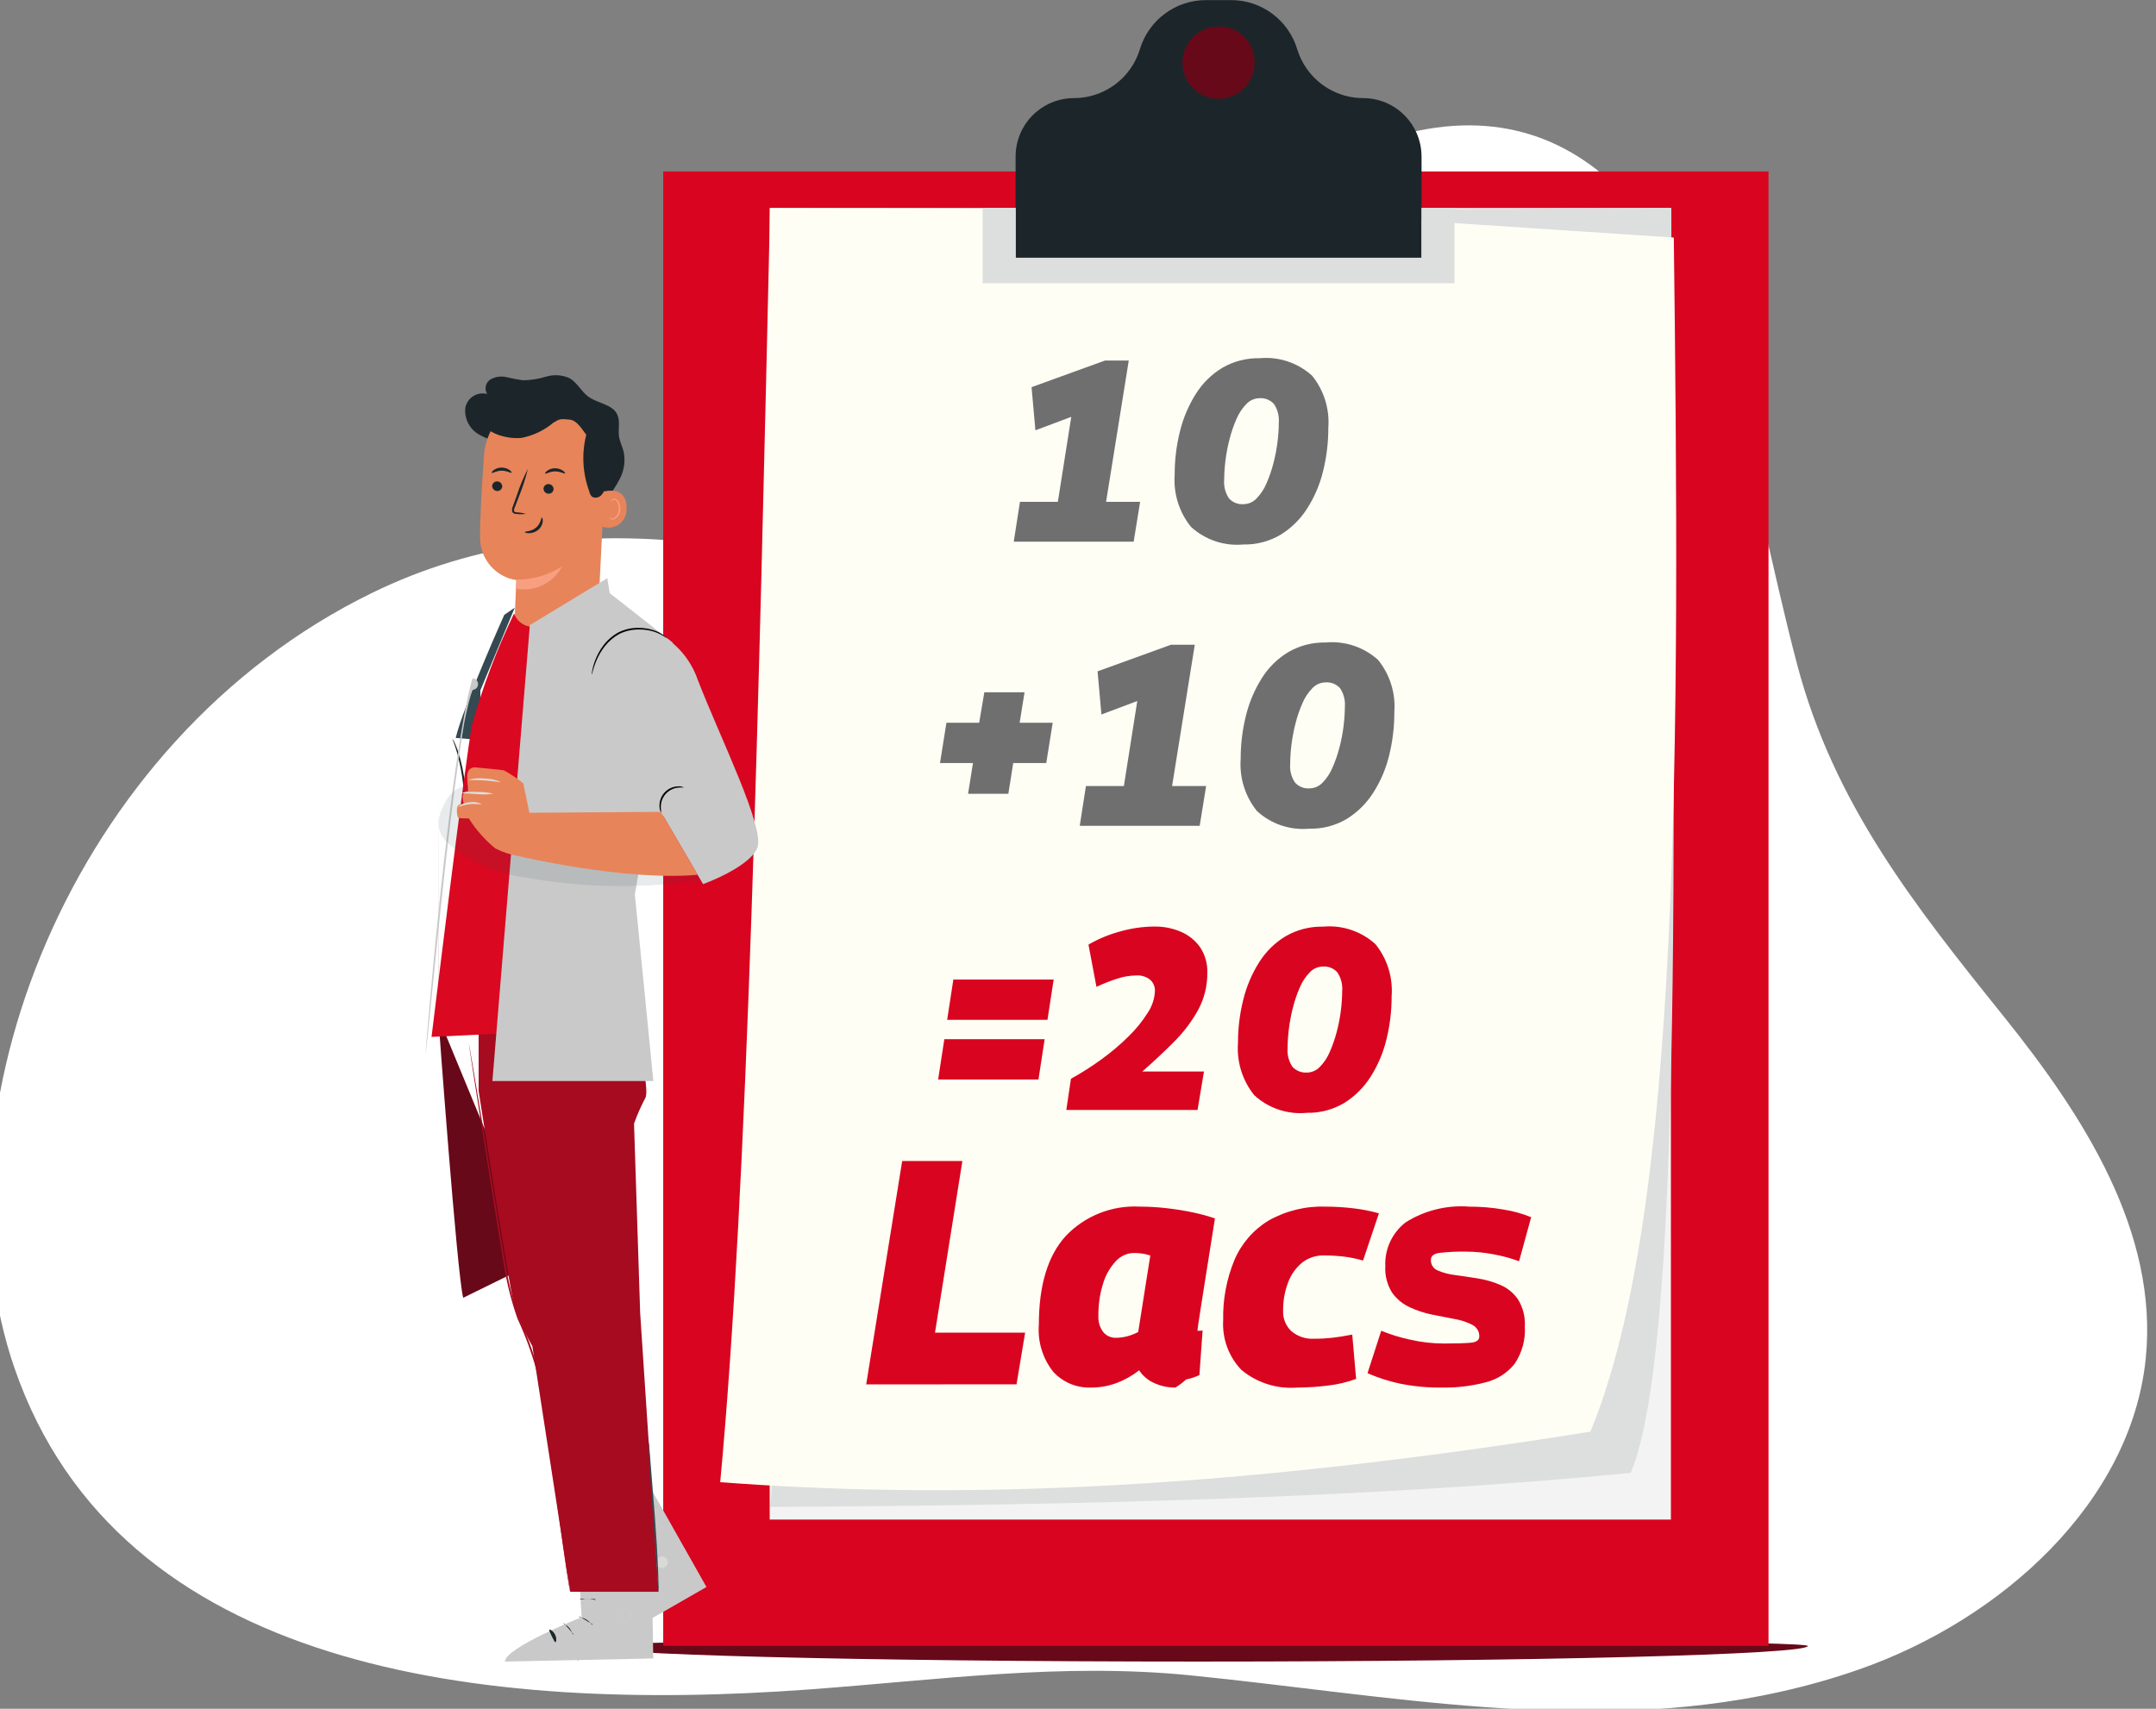 <?xml version="1.0" standalone="no"?>
<!DOCTYPE svg PUBLIC "-//W3C//DTD SVG 1.0//EN" "http://www.w3.org/TR/2001/REC-SVG-20010904/DTD/svg10.dtd">
<svg xmlns="http://www.w3.org/2000/svg" xmlns:xlink="http://www.w3.org/1999/xlink" id="body_1" width="82" height="65">

<rect width="100%" height="100%" fill="#808080" stroke="none"/>

<g transform="matrix(0.641 0 0 0.644 0 0)">
	<g transform="matrix(0.764 0 0 0.762 1607.554 -643.664)">
	</g>
    <path transform="matrix(0.764 0 0 0.762 1607.554 -643.664)"  d="M-1965.962 975.87C -1981.082 979.191 -1996.538 976.08 -2011.686 974.57C -2021.659 973.578 -2031.273 974.929 -2041.269 975.662C -2066.681 977.526 -2094.869 974.247 -2103 950.762C -2109.774 931.192 -2098.826 902.155 -2075.231 890.662C -2067.07 886.687 -2058.762 885.903 -2050.654 886.719C -2045.786 887.209 -2040.354 889.076 -2035.112 887.11C -2029.58 885.035 -2025.488 879.277 -2021.749 875.128C -2016.185 868.951 -2010.308 862.477 -2002.843 858.301C -1985.72 848.724 -1975.537 858.061 -1970.393 873.412C -1967.893 880.875 -1966.564 888.653 -1964.549 896.243C -1961.692 907.009 -1955.495 914.828 -1948.514 923.491C -1942.3 931.208 -1936.483 940.231 -1937.485 950.021C -1938.62 961.131 -1948.63 970.243 -1959.791 974.127C -1961.811 974.829 -1963.872 975.41 -1965.962 975.866" stroke="none" fill="#FFFFFF" fill-rule="nonzero" />
	<g transform="matrix(0.764 0 0 0.762 -65.409 -23.408)">
	</g>
    <path transform="matrix(0.764 0 0 0.762 -65.409 -23.408)"  d="M226.014 158.308C 226.014 158.975 204.814 159.518 178.668 159.518C 152.522 159.518 131.324 158.975 131.324 158.308C 131.324 157.641 226.014 157.638 226.014 158.308z" stroke="none" fill="#670919" fill-rule="nonzero" />
	<g transform="matrix(0.764 0 0 0.762 0 0)">
	</g>
    <path transform="matrix(0.764 0 0 0.762 0 0)"  d="M51.507 13.29L137.348 13.29L137.348 127.585L51.507 127.585L51.507 13.29z" stroke="none" fill="#D9041F" fill-rule="nonzero" />
	<g transform="matrix(0.764 0 0 0.762 0 0)">
	</g>
    <path transform="matrix(0.764 0 0 0.762 0 0)"  d="M59.776 16.121L129.768 16.121L129.768 117.792L59.776 117.792L59.776 16.121z" stroke="none" fill="#F4F3F3" fill-rule="nonzero" />
	<g transform="matrix(0.764 0 0 0.762 -60.159 -64.369)">
	</g>
    <path transform="matrix(0.764 0 0 0.762 -60.159 -64.369)"  d="M208.542 100.6C 208.563 140.245 209.842 188.062 205.39 198.647C 185.774 200.558 162.807 201.172 138.549 201.286L138.549 201.286L147.77 100.906L208.542 100.6z" stroke="none" fill="#DDDEDE" fill-rule="nonzero" />
	<g transform="matrix(0.764 0 0 0.762 -61.602 -64.367)">
	</g>
    <path transform="matrix(0.764 0 0 0.762 -61.602 -64.367)"  d="M204.145 195.447C 173.571 200.34 153.137 200.597 136.564 199.366C 138.713 176.505 139.573 138.524 140.438 100.606L140.438 100.606L177.281 100.688L210.624 102.888C 211.11 142.244 211.163 178.6 204.145 195.447z" stroke="none" fill="#FFFEF5" fill-rule="nonzero" />
	<g transform="matrix(0.764 0 0 0.762 -53.057 -70.358)">
	</g>
    <path transform="matrix(0.764 0 0 0.762 -53.057 -70.358)"  d="M179.848 104.47L179.848 112.317L148.321 112.317L148.321 104.47C 148.32 103.268 148.797 102.114 149.648 101.264C 149.749 101.162 149.856 101.066 149.968 100.977C 150.778 100.303 151.799 99.935 152.853 99.937C 153.656 99.938 154.448 99.757 155.171 99.408C 155.476 99.261 155.768 99.086 156.041 98.885C 156.964 98.202 157.642 97.24 157.975 96.141C 158.661 93.885 160.742 92.342 163.1 92.341L163.1 92.341L165.067 92.341C 167.425 92.342 169.505 93.885 170.19 96.141C 170.524 97.24 171.203 98.202 172.126 98.885C 172.399 99.086 172.691 99.261 172.996 99.408C 173.719 99.757 174.512 99.938 175.315 99.937C 177.817 99.941 179.844 101.969 179.847 104.471L179.847 104.471L179.848 104.47z" stroke="none" fill="#1C262A" fill-rule="nonzero" />
	<g transform="matrix(0.764 0 0 0.762 -54.011 -64.37)">
	</g>
    <path transform="matrix(0.764 0 0 0.762 -54.011 -64.37)"  d="M183.654 100.6L183.654 106.434L147.01 106.434L147.01 100.6L149.569 100.6L149.569 104.453L181.1 104.453L181.1 100.6L183.654 100.6z" stroke="none" fill="#DDDEDE" fill-rule="nonzero" />
	<g transform="matrix(0.764 0 0 0.762 -48.229 -69.598)">
	</g>
    <path transform="matrix(0.764 0 0 0.762 -48.229 -69.598)"  d="M160.558 96.05C 160.616 97.194 159.972 98.257 158.932 98.736C 157.891 99.214 156.664 99.011 155.834 98.223C 155.003 97.434 154.737 96.22 155.16 95.156C 155.584 94.092 156.613 93.393 157.758 93.392C 159.265 93.353 160.518 94.543 160.558 96.05z" stroke="none" fill="#670919" fill-rule="nonzero" />
	<g transform="matrix(0.764 0 0 0.762 62.406 26.569)">
	</g>
    <path transform="matrix(0.764 0 0 0.762 62.406 26.569)"  d="M-2.952 7.119L-2.471 4.035L0.472 4.035L1.514 -2.554L-1.27 -1.512L-1.57 -4.856L4.137 -6.92L5.98 -6.92L4.218 4.035L6.861 4.035L6.361 7.119L-2.952 7.119zM14.872 7.339C 13.384 7.476 11.907 6.978 10.806 5.967C 9.89 4.83 9.44 3.388 9.545 1.932C 9.542 0.798 9.68 -0.333 9.956 -1.433C 10.208 -2.46 10.624 -3.439 11.188 -4.333C 11.707 -5.161 12.413 -5.855 13.25 -6.359C 14.131 -6.866 15.134 -7.123 16.15 -7.1C 17.635 -7.237 19.109 -6.747 20.216 -5.748C 21.136 -4.613 21.588 -3.17 21.478 -1.713C 21.482 -0.572 21.344 0.565 21.067 1.672C 20.817 2.699 20.397 3.677 19.825 4.566C 19.298 5.387 18.593 6.079 17.762 6.589C 16.887 7.103 15.886 7.363 14.872 7.339zM14.892 4.215C 15.274 4.21 15.637 4.052 15.9 3.775C 16.228 3.44 16.49 3.046 16.671 2.613C 16.893 2.108 17.074 1.585 17.212 1.051C 17.356 0.505 17.463 -0.05 17.532 -0.611C 17.595 -1.103 17.628 -1.597 17.632 -2.093C 17.675 -2.605 17.545 -3.117 17.261 -3.545C 16.976 -3.863 16.56 -4.031 16.134 -4C 15.751 -3.996 15.386 -3.837 15.123 -3.559C 14.795 -3.224 14.533 -2.831 14.351 -2.4C 14.127 -1.896 13.946 -1.373 13.81 -0.838C 13.667 -0.289 13.56 0.268 13.49 0.831C 13.427 1.323 13.394 1.817 13.39 2.313C 13.347 2.825 13.477 3.337 13.761 3.765C 14.048 4.082 14.466 4.248 14.892 4.215zM-6.5 26.665L-6.119 24.282L-8.68 24.282L-8.18 21.158L-5.637 21.158L-5.237 18.795L-2.113 18.795L-2.494 21.158L0.072 21.158L-0.428 24.282L-2.992 24.282L-3.373 26.665zM2.172 29.148L2.653 26.064L5.6 26.064L6.641 19.475L3.857 20.517L3.557 17.173L9.264 15.11L11.107 15.11L9.344 26.065L11.988 26.065L11.488 29.149zM20 29.369C 18.512 29.507 17.035 29.01 15.933 28C 15.017 26.863 14.566 25.421 14.671 23.965C 14.668 22.831 14.806 21.7 15.082 20.6C 15.334 19.573 15.75 18.594 16.314 17.7C 16.833 16.873 17.54 16.18 18.377 15.677C 19.258 15.17 20.261 14.913 21.277 14.936C 22.762 14.799 24.236 15.289 25.343 16.288C 26.263 17.423 26.715 18.866 26.605 20.323C 26.61 21.461 26.474 22.595 26.2 23.7C 25.95 24.729 25.529 25.709 24.956 26.6C 24.429 27.421 23.724 28.113 22.893 28.623C 22.017 29.136 21.015 29.395 20 29.369zM20.02 26.245C 20.403 26.24 20.768 26.079 21.03 25.8C 21.358 25.465 21.62 25.071 21.801 24.638C 22.023 24.133 22.204 23.61 22.342 23.076C 22.486 22.53 22.593 21.975 22.662 21.414C 22.725 20.922 22.758 20.428 22.762 19.932C 22.805 19.42 22.675 18.908 22.391 18.48C 22.104 18.162 21.686 17.996 21.259 18.029C 20.876 18.033 20.511 18.192 20.248 18.47C 19.921 18.803 19.66 19.193 19.477 19.622C 19.253 20.126 19.072 20.649 18.936 21.184C 18.793 21.734 18.686 22.292 18.616 22.856C 18.553 23.348 18.52 23.842 18.516 24.338C 18.473 24.85 18.603 25.362 18.887 25.79C 19.173 26.109 19.591 26.277 20.019 26.245z" stroke="none" fill="#6F6F6F" fill-rule="nonzero" />
	<g transform="matrix(0.764 0 0 0.762 61.134 60.139)">
	</g>
    <path transform="matrix(0.764 0 0 0.762 61.134 60.139)"  d="M1.812 -2.994L1.332 0.13L-6.459 0.13L-5.978 -2.994L1.812 -2.994zM1.112 1.632L0.631 4.756L-7.16 4.756L-6.679 1.632zM3.154 4.7C 3.972 4.249 4.761 3.748 5.517 3.2C 6.261 2.664 6.963 2.071 7.617 1.428C 8.188 0.876 8.692 0.257 9.117 -0.414C 9.459 -0.922 9.653 -1.514 9.678 -2.126C 9.684 -2.445 9.553 -2.751 9.318 -2.967C 9.008 -3.217 8.615 -3.339 8.218 -3.307C 7.714 -3.301 7.214 -3.217 6.736 -3.057C 6.19 -2.88 5.656 -2.669 5.136 -2.426L5.136 -2.426L4.516 -5.7C 5.276 -6.141 6.091 -6.48 6.939 -6.709C 7.817 -6.963 8.725 -7.095 9.639 -7.1C 10.359 -7.111 11.072 -6.967 11.732 -6.679C 12.326 -6.42 12.836 -6.001 13.204 -5.467C 13.58 -4.887 13.769 -4.205 13.745 -3.514C 13.756 -2.504 13.508 -1.507 13.024 -0.62C 12.517 0.289 11.883 1.122 11.141 1.853C 10.37 2.627 9.556 3.388 8.7 4.135L8.7 4.135L13.486 4.135L12.986 7.119L2.794 7.119zM21.454 7.344C 19.966 7.481 18.489 6.983 17.388 5.972C 16.472 4.835 16.021 3.393 16.126 1.937C 16.123 0.803 16.261 -0.328 16.537 -1.428C 16.789 -2.455 17.205 -3.434 17.769 -4.328C 18.288 -5.155 18.995 -5.848 19.832 -6.351C 20.713 -6.858 21.716 -7.115 22.732 -7.092C 24.217 -7.229 25.691 -6.739 26.798 -5.74C 27.718 -4.605 28.17 -3.162 28.06 -1.705C 28.064 -0.564 27.926 0.573 27.649 1.68C 27.399 2.707 26.979 3.685 26.407 4.574C 25.88 5.395 25.175 6.087 24.344 6.597C 23.47 7.107 22.471 7.364 21.459 7.339zM21.474 4.22C 21.857 4.216 22.222 4.057 22.485 3.779C 22.813 3.444 23.075 3.05 23.256 2.617C 23.479 2.111 23.661 1.587 23.8 1.051C 23.944 0.505 24.051 -0.05 24.12 -0.611C 24.183 -1.103 24.216 -1.597 24.22 -2.093C 24.263 -2.605 24.133 -3.117 23.849 -3.545C 23.564 -3.863 23.147 -4.031 22.721 -4C 22.338 -3.996 21.973 -3.837 21.71 -3.559C 21.382 -3.224 21.12 -2.831 20.938 -2.4C 20.715 -1.897 20.535 -1.376 20.4 -0.842C 20.257 -0.292 20.15 0.266 20.08 0.83C 20.017 1.322 19.984 1.816 19.98 2.312C 19.937 2.824 20.067 3.336 20.351 3.764C 20.637 4.081 21.053 4.247 21.479 4.215z" stroke="none" fill="#D9041F" fill-rule="nonzero" />
	<g transform="matrix(0.764 0 0 0.762 51.345 80.312)">
	</g>
    <path transform="matrix(0.764 0 0 0.762 51.345 80.312)"  d="M0.066 1.915L2.861 -15.4L7.536 -15.4L5.409 -2.093L12.409 -2.093L11.741 1.914L0.066 1.915zM24.084 2.162C 23.517 2.168 22.956 2.05 22.439 1.816C 21.96 1.606 21.552 1.262 21.264 0.826C 20.739 1.237 20.156 1.566 19.533 1.803C 18.885 2.046 18.197 2.168 17.505 2.162C 16.407 2.199 15.347 1.756 14.6 0.95C 13.774 -0.084 13.372 -1.392 13.475 -2.711C 13.475 -5.762 14.168 -8.05 15.553 -9.575C 17.046 -11.146 19.152 -11.982 21.316 -11.863C 22.018 -11.861 22.719 -11.82 23.416 -11.739C 24.141 -11.656 24.83 -11.545 25.481 -11.405C 26.047 -11.288 26.605 -11.135 27.151 -10.947L27.151 -10.947L26.434 -6.447C 26.253 -5.309 26.117 -4.447 26.026 -3.862C 25.935 -3.277 25.873 -2.872 25.84 -2.649C 25.807 -2.426 25.791 -2.29 25.791 -2.241L25.791 -2.241L25.991 -2.241C 26.059 -2.239 26.126 -2.247 26.191 -2.266L26.191 -2.266L25.944 1.197C 25.617 1.35 25.272 1.462 24.917 1.531C 24.659 1.766 24.38 1.977 24.084 2.162zM21.19 -2.138L22.13 -8.074C 21.929 -8.141 21.722 -8.19 21.512 -8.222C 21.299 -8.255 21.084 -8.271 20.869 -8.271C 20.326 -8.264 19.811 -8.031 19.447 -7.628C 18.987 -7.131 18.649 -6.534 18.458 -5.884C 18.21 -5.089 18.09 -4.26 18.1 -3.428C 18.064 -2.962 18.201 -2.5 18.483 -2.128C 18.727 -1.844 19.086 -1.685 19.46 -1.695C 19.764 -1.696 20.067 -1.738 20.36 -1.819C 20.648 -1.895 20.926 -2.003 21.19 -2.142zM33.558 2.162C 31.982 2.293 30.417 1.8 29.2 0.789C 28.215 -0.241 27.704 -1.635 27.79 -3.057C 27.754 -4.65 28.049 -6.234 28.656 -7.707C 29.195 -8.982 30.121 -10.054 31.303 -10.774C 32.657 -11.542 34.199 -11.919 35.755 -11.862C 36.487 -11.862 37.218 -11.816 37.944 -11.726C 38.601 -11.651 39.25 -11.523 39.886 -11.343L39.886 -11.343L38.653 -7.683C 38.159 -7.828 37.655 -7.931 37.144 -7.992C 36.643 -8.05 36.139 -8.079 35.635 -8.079C 35.003 -8.1 34.384 -7.894 33.891 -7.498C 33.401 -7.082 33.03 -6.545 32.815 -5.94C 32.562 -5.255 32.436 -4.53 32.444 -3.8C 32.417 -3.206 32.647 -2.63 33.075 -2.217C 33.573 -1.794 34.216 -1.581 34.868 -1.623C 35.336 -1.621 35.803 -1.646 36.268 -1.697C 36.705 -1.746 37.22 -1.829 37.814 -1.944L37.814 -1.944L38.114 1.494C 37.395 1.755 36.648 1.929 35.888 2.013C 35.115 2.109 34.336 2.159 33.557 2.162zM39 1.049L40.064 -2.241C 40.776 -1.951 41.512 -1.724 42.264 -1.561C 43.14 -1.357 44.036 -1.253 44.935 -1.252C 45.892 -1.252 46.588 -1.273 47.025 -1.314C 47.462 -1.355 47.68 -1.516 47.68 -1.796C 47.694 -2.168 47.491 -2.515 47.161 -2.686C 46.735 -2.911 46.276 -3.066 45.801 -3.144C 45.24 -3.248 44.651 -3.363 44.033 -3.49C 43.422 -3.611 42.828 -3.806 42.264 -4.071C 41.716 -4.322 41.245 -4.715 40.9 -5.209C 40.523 -5.816 40.342 -6.524 40.381 -7.237C 40.321 -8.558 40.907 -9.826 41.952 -10.637C 43.429 -11.571 45.169 -12 46.911 -11.861C 47.798 -11.863 48.684 -11.788 49.558 -11.638C 50.296 -11.523 51.018 -11.324 51.71 -11.044L51.71 -11.044L50.77 -7.631C 50.111 -7.871 49.432 -8.053 48.742 -8.175C 48.057 -8.304 47.361 -8.371 46.664 -8.375C 45.963 -8.389 45.261 -8.356 44.564 -8.275C 44.135 -8.208 43.921 -8.027 43.921 -7.731C 43.907 -7.374 44.12 -7.046 44.453 -6.915C 44.886 -6.729 45.344 -6.608 45.813 -6.556C 46.366 -6.482 46.951 -6.395 47.569 -6.296C 48.173 -6.201 48.763 -6.031 49.325 -5.789C 49.874 -5.553 50.345 -5.167 50.685 -4.676C 51.073 -4.051 51.259 -3.321 51.217 -2.586C 51.282 -1.557 51.004 -0.536 50.427 0.319C 49.858 1.03 49.072 1.534 48.188 1.754C 47.087 2.043 45.951 2.18 44.812 2.162C 43.7 2.179 42.59 2.075 41.5 1.853C 40.642 1.668 39.805 1.399 39 1.049z" stroke="none" fill="#D9041F" fill-rule="nonzero" />
	<g transform="matrix(0.764 0 0 0.762 -70.136 -54.198)">
	</g>
    <path transform="matrix(0.764 0 0 0.762 -70.136 -54.198)"  d="M127.651 135.737C 127.627 135.73 127.76 135.33 127.821 134.657C 127.895 133.781 127.881 132.899 127.78 132.026C 127.687 131.15 127.522 130.284 127.286 129.436C 127.102 128.784 126.918 128.406 126.94 128.397C 127 128.476 127.05 128.562 127.088 128.654C 127.203 128.898 127.304 129.149 127.388 129.405C 127.655 130.251 127.835 131.122 127.926 132.005C 128.03 132.889 128.03 133.781 127.926 134.665C 127.893 134.933 127.838 135.198 127.761 135.457C 127.738 135.555 127.701 135.649 127.651 135.737z" stroke="none" fill="#1C262A" fill-rule="nonzero" />
	<g transform="matrix(0.764 0 0 0.762 -69.698 -66.807)">
	</g>
    <path transform="matrix(0.764 0 0 0.762 -69.698 -66.807)"  d="M138.209 126.521C 138.665 125.978 139.058 125.386 139.382 124.755C 139.706 124.118 139.805 123.39 139.663 122.689C 139.563 122.289 139.363 121.911 139.3 121.5C 139.218 120.936 139.411 120.325 139.169 119.809C 138.789 119 137.655 118.951 136.928 118.426C 136.364 118.019 136.049 117.309 135.436 116.977C 134.873 116.731 134.24 116.691 133.651 116.866C 133.067 117.044 132.461 117.14 131.851 117.152C 131.421 117.095 130.994 117.014 130.572 116.91C 130.146 116.806 129.696 116.87 129.315 117.087C 128.935 117.329 128.823 117.832 129.063 118.213C 128.692 118.115 128.297 118.177 127.974 118.385C 127.65 118.592 127.429 118.925 127.363 119.303C 127.282 120.085 127.645 120.847 128.303 121.277C 128.958 121.689 129.706 121.93 130.478 121.977C 132.658 122.289 134.876 121.778 136.701 120.545" stroke="none" fill="#1C262A" fill-rule="nonzero" />
	<g transform="matrix(0.764 0 0 0.762 -69.174 -66.128)">
	</g>
    <path transform="matrix(0.764 0 0 0.762 -69.174 -66.128)"  d="M137.567 122.882L137.022 133.682C 136.977 134.563 136.57 135.387 135.898 135.96C 135.226 136.532 134.349 136.803 133.471 136.708C 131.756 136.529 130.431 136.27 130.521 134.554C 130.562 133.74 130.64 131.831 130.64 131.749C 129.07 131.511 127.89 130.192 127.828 128.605C 127.797 127.285 127.959 124.56 128.128 122.096C 128.322 119.447 130.525 117.395 133.181 117.389L133.181 117.389L133.445 117.389C 136.3 117.543 137.785 120.04 137.567 122.882z" stroke="none" fill="#E8845A" fill-rule="nonzero" />
	<g transform="matrix(0.764 0 0 0.762 -67.913 -60.182)">
	</g>
    <path transform="matrix(0.764 0 0 0.762 -67.913 -60.182)"  d="M128.983 123.908C 130.248 123.925 131.49 123.566 132.551 122.876C 131.867 124.171 130.425 124.875 128.983 124.618L128.983 124.618L128.983 123.908z" stroke="none" fill="#F89F81" fill-rule="nonzero" />
	<g transform="matrix(0.764 0 0 0.762 -68.752 -63.126)">
	</g>
    <path transform="matrix(0.764 0 0 0.762 -68.752 -63.126)"  d="M128.211 120.513C 128.215 120.724 128.383 120.896 128.594 120.905C 128.694 120.911 128.793 120.877 128.868 120.81C 128.943 120.743 128.989 120.649 128.994 120.549C 128.992 120.337 128.823 120.164 128.611 120.159C 128.511 120.152 128.412 120.185 128.337 120.252C 128.261 120.319 128.216 120.413 128.211 120.513z" stroke="none" fill="#1C262A" fill-rule="nonzero" />
	<g transform="matrix(0.764 0 0 0.762 -68.768 -63.606)">
	</g>
    <path transform="matrix(0.764 0 0 0.762 -68.768 -63.606)"  d="M128.2 120.13C 128.248 120.181 128.544 119.96 128.965 119.958C 129.386 119.956 129.697 120.166 129.743 120.116C 129.765 120.092 129.716 120 129.578 119.903C 129.395 119.778 129.177 119.713 128.955 119.716C 128.736 119.716 128.523 119.786 128.347 119.916C 128.22 120.016 128.179 120.108 128.2 120.13z" stroke="none" fill="#1C262A" fill-rule="nonzero" />
	<g transform="matrix(0.764 0 0 0.762 -66.963 -63.034)">
	</g>
    <path transform="matrix(0.764 0 0 0.762 -66.963 -63.034)"  d="M129.858 120.6C 129.862 120.811 130.03 120.983 130.241 120.992C 130.341 121 130.441 120.966 130.516 120.9C 130.591 120.833 130.636 120.739 130.641 120.638C 130.641 120.426 130.473 120.253 130.261 120.246C 130.16 120.238 130.06 120.271 129.984 120.338C 129.908 120.404 129.863 120.499 129.858 120.6z" stroke="none" fill="#1C262A" fill-rule="nonzero" />
	<g transform="matrix(0.764 0 0 0.762 -66.908 -63.581)">
	</g>
    <path transform="matrix(0.764 0 0 0.762 -66.908 -63.581)"  d="M129.915 120.153C 129.963 120.204 130.259 119.983 130.681 119.981C 131.103 119.979 131.415 120.189 131.461 120.136C 131.483 120.114 131.432 120.022 131.296 119.925C 131.112 119.8 130.894 119.735 130.671 119.738C 130.452 119.738 130.239 119.808 130.063 119.938C 129.934 120.037 129.89 120.129 129.915 120.153z" stroke="none" fill="#1C262A" fill-rule="nonzero" />
	<g transform="matrix(0.764 0 0 0.762 -68.061 -63.565)">
	</g>
    <path transform="matrix(0.764 0 0 0.762 -68.061 -63.565)"  d="M129.925 123.254C 129.702 123.186 129.472 123.146 129.239 123.135C 129.13 123.125 129.028 123.103 129.009 123.035C 128.999 122.925 129.024 122.814 129.079 122.718C 129.179 122.456 129.279 122.185 129.389 121.899C 129.676 121.205 129.908 120.489 130.082 119.758C 129.737 120.426 129.448 121.121 129.217 121.836L129.217 121.836L128.917 122.66C 128.852 122.79 128.834 122.94 128.866 123.082C 128.898 123.159 128.964 123.216 129.045 123.237C 129.104 123.254 129.166 123.262 129.227 123.261C 129.459 123.289 129.694 123.287 129.925 123.254z" stroke="none" fill="#1C262A" fill-rule="nonzero" />
	<g transform="matrix(0.764 0 0 0.762 -67.617 -61.872)">
	</g>
    <path transform="matrix(0.764 0 0 0.762 -67.617 -61.872)"  d="M130.588 121.316C 130.52 121.316 130.523 121.769 130.135 122.096C 129.747 122.423 129.258 122.375 129.256 122.438C 129.249 122.467 129.365 122.525 129.571 122.53C 129.838 122.532 130.098 122.44 130.305 122.271C 130.503 122.107 130.629 121.872 130.656 121.617C 130.671 121.427 130.62 121.314 130.588 121.316z" stroke="none" fill="#1C262A" fill-rule="nonzero" />
	<g transform="matrix(0.764 0 0 0.762 -64.931 -62.805)">
	</g>
    <path transform="matrix(0.764 0 0 0.762 -64.931 -62.805)"  d="M131.807 120.546C 131.855 120.524 133.689 119.979 133.648 121.846C 133.673 122.323 133.453 122.781 133.065 123.06C 132.677 123.339 132.174 123.402 131.729 123.227C 131.727 123.174 131.807 120.546 131.807 120.546z" stroke="none" fill="#E8845A" fill-rule="nonzero" />
	<g transform="matrix(0.764 0 0 0.762 -64.668 -62.531)">
	</g>
    <path transform="matrix(0.764 0 0 0.762 -64.668 -62.531)"  d="M131.973 122.176C 131.98 122.176 132.004 122.2 132.06 122.227C 132.136 122.263 132.223 122.267 132.302 122.239C 132.552 122.091 132.703 121.818 132.694 121.527C 132.702 121.366 132.674 121.206 132.612 121.057C 132.579 120.937 132.489 120.841 132.372 120.8C 132.294 120.776 132.209 120.812 132.172 120.885C 132.145 120.936 132.158 120.975 132.148 120.977C 132.138 120.979 132.107 120.946 132.124 120.868C 132.136 120.822 132.164 120.782 132.202 120.754C 132.254 120.715 132.32 120.699 132.384 120.71C 132.54 120.745 132.666 120.859 132.718 121.01C 132.793 121.174 132.827 121.353 132.818 121.533C 132.829 121.875 132.631 122.189 132.318 122.328C 132.215 122.357 132.104 122.336 132.018 122.272C 131.976 122.222 131.966 122.181 131.973 122.176z" stroke="none" fill="#F89F81" fill-rule="nonzero" />
	<g transform="matrix(0.764 0 0 0.762 -69.064 -66.328)">
	</g>
    <path transform="matrix(0.764 0 0 0.762 -69.064 -66.328)"  d="M127.925 119.818C 128.109 120.547 129.667 121.118 130.912 120.988C 131.825 120.807 132.677 120.398 133.388 119.799C 133.897 119.506 133.897 119.506 134.623 119.569C 135.209 119.622 135.565 120.281 135.929 120.746C 135.56 122.196 135.641 123.723 136.159 125.126C 136.185 125.29 136.263 125.441 136.382 125.557C 136.64 125.688 136.955 125.617 137.131 125.387C 137.413 125.038 137.587 124.613 137.631 124.166C 137.816 123.163 137.799 122.132 137.58 121.136C 137.359 120.132 136.848 119.216 136.11 118.5C 135.151 117.633 133.894 117.17 132.602 117.206C 131.319 117.252 130.082 117.7 129.068 118.487C 128.584 118.829 128.192 119.286 127.929 119.817" stroke="none" fill="#1C262A" fill-rule="nonzero" />
	<g transform="matrix(0.764 0 0 0.762 -65.79 -28.388)">
	</g>
    <path transform="matrix(0.764 0 0 0.762 -65.79 -28.388)"  d="M131.432 155.085L134.567 160.131C 134.567 160.131 130.49 165.012 130.979 166.001L130.979 166.001L140.979 160.274L136.418 152.212L131.432 155.085z" stroke="none" fill="#C9C9C9" fill-rule="nonzero" />
	<g transform="matrix(0.764 0 0 0.762 -63.038 -25.837)">
	</g>
    <path transform="matrix(0.764 0 0 0.762 -63.038 -25.837)"  d="M133.807 154.579C 134.041 154.525 134.278 154.657 134.355 154.884C 134.418 155.118 134.285 155.359 134.055 155.432C 133.806 155.487 133.556 155.346 133.474 155.105C 133.434 154.856 133.599 154.62 133.847 154.572" stroke="none" fill="#D9D9D8" fill-rule="nonzero" />
	<g transform="matrix(0.764 0 0 0.762 -64.251 -24.936)">
	</g>
    <path transform="matrix(0.764 0 0 0.762 -64.251 -24.936)"  d="M132.359 155.643C 132.388 155.691 132.645 155.573 132.974 155.592C 133.303 155.611 133.551 155.745 133.585 155.699C 133.619 155.653 132.323 155.6 132.359 155.643z" stroke="none" fill="#1C262A" fill-rule="nonzero" />
	<g transform="matrix(0.764 0 0 0.762 -64.608 -24.414)">
	</g>
    <path transform="matrix(0.764 0 0 0.762 -64.608 -24.414)"  d="M132.027 155.991C 132.044 156.044 132.303 156.008 132.587 156.119C 132.871 156.23 133.045 156.419 133.087 156.39C 133.129 156.361 132 155.945 132.027 155.991z" stroke="none" fill="#1C262A" fill-rule="nonzero" />
	<g transform="matrix(0.764 0 0 0.762 -64.94 -23.94)">
	</g>
    <path transform="matrix(0.764 0 0 0.762 -64.94 -23.94)"  d="M132.585 156.965C 132.636 156.95 132.563 156.665 132.285 156.473C 132.007 156.281 131.718 156.301 131.721 156.352C 131.724 156.403 132.534 156.99 132.585 156.965z" stroke="none" fill="#1C262A" fill-rule="nonzero" />
	<g transform="matrix(0.764 0 0 0.762 -64.517 -25.64)">
	</g>
    <path transform="matrix(0.764 0 0 0.762 -64.517 -25.64)"  d="M132.119 155.337C 132.165 155.369 132.352 155.175 132.637 155.037C 132.922 154.899 133.189 154.863 133.192 154.804C 133.195 154.745 132.075 155.313 132.119 155.337z" stroke="none" fill="#1C262A" fill-rule="nonzero" />
	<g transform="matrix(0.764 0 0 0.762 -63.038 -25.837)">
	</g>
    <path transform="matrix(0.764 0 0 0.762 -63.038 -25.837)"  d="M133.807 154.579C 134.041 154.525 134.278 154.657 134.355 154.884C 134.418 155.118 134.285 155.359 134.055 155.432C 133.806 155.487 133.556 155.346 133.474 155.105C 133.434 154.856 133.599 154.62 133.847 154.572" stroke="none" fill="#D9D9D8" fill-rule="nonzero" />
	<g transform="matrix(0.764 0 0 0.762 -64.251 -24.936)">
	</g>
    <path transform="matrix(0.764 0 0 0.762 -64.251 -24.936)"  d="M132.359 155.643C 132.388 155.691 132.645 155.573 132.974 155.592C 133.303 155.611 133.551 155.745 133.585 155.699C 133.619 155.653 132.323 155.6 132.359 155.643z" stroke="none" fill="#1C262A" fill-rule="nonzero" />
	<g transform="matrix(0.764 0 0 0.762 -64.608 -24.414)">
	</g>
    <path transform="matrix(0.764 0 0 0.762 -64.608 -24.414)"  d="M132.027 155.991C 132.044 156.044 132.303 156.008 132.587 156.119C 132.871 156.23 133.045 156.419 133.087 156.39C 133.129 156.361 132 155.945 132.027 155.991z" stroke="none" fill="#1C262A" fill-rule="nonzero" />
	<g transform="matrix(0.764 0 0 0.762 -64.94 -23.94)">
	</g>
    <path transform="matrix(0.764 0 0 0.762 -64.94 -23.94)"  d="M132.585 156.965C 132.636 156.95 132.563 156.665 132.285 156.473C 132.007 156.281 131.718 156.301 131.721 156.352C 131.724 156.403 132.534 156.99 132.585 156.965z" stroke="none" fill="#1C262A" fill-rule="nonzero" />
	<g transform="matrix(0.764 0 0 0.762 -64.517 -25.64)">
	</g>
    <path transform="matrix(0.764 0 0 0.762 -64.517 -25.64)"  d="M132.119 155.337C 132.165 155.369 132.352 155.175 132.637 155.037C 132.922 154.899 133.189 154.863 133.192 154.804C 133.195 154.745 132.075 155.313 132.119 155.337z" stroke="none" fill="#1C262A" fill-rule="nonzero" />
	<g transform="matrix(0.764 0 0 0.762 -68.308 -26.446)">
	</g>
    <path transform="matrix(0.764 0 0 0.762 -68.308 -26.446)"  d="M134.24 154.139L134.577 160.069C 134.577 160.069 128.664 162.404 128.62 163.506L128.62 163.506L140.141 163.264L139.993 154L134.24 154.139z" stroke="none" fill="#C9C9C9" fill-rule="nonzero" />
	<g transform="matrix(0.764 0 0 0.762 -64.293 -23.998)">
	</g>
    <path transform="matrix(0.764 0 0 0.762 -64.293 -23.998)"  d="M132.872 156.28C 133.103 156.345 133.248 156.574 133.209 156.811C 133.152 157.044 132.922 157.192 132.686 157.148C 132.441 157.08 132.287 156.837 132.332 156.586C 132.415 156.348 132.672 156.219 132.913 156.295" stroke="none" fill="#D9D9D8" fill-rule="nonzero" />
	<g transform="matrix(0.764 0 0 0.762 -65.721 -23.782)">
	</g>
    <path transform="matrix(0.764 0 0 0.762 -65.721 -23.782)"  d="M131 156.516C 131 156.574 131.283 156.594 131.564 156.768C 131.845 156.942 131.998 157.177 132.048 157.153C 132.098 157.129 130.988 156.465 131 156.516z" stroke="none" fill="#1C262A" fill-rule="nonzero" />
	<g transform="matrix(0.764 0 0 0.762 -66.259 -23.533)">
	</g>
    <path transform="matrix(0.764 0 0 0.762 -66.259 -23.533)"  d="M130.507 156.715C 130.495 156.771 130.742 156.86 130.938 157.095C 131.134 157.33 131.195 157.58 131.25 157.575C 131.305 157.57 130.507 156.662 130.507 156.715z" stroke="none" fill="#1C262A" fill-rule="nonzero" />
	<g transform="matrix(0.764 0 0 0.762 -66.763 -23.299)">
	</g>
    <path transform="matrix(0.764 0 0 0.762 -66.763 -23.299)"  d="M130.511 157.868C 130.564 157.88 130.637 157.597 130.484 157.291C 130.331 156.985 130.067 156.869 130.046 156.918C 130.025 156.967 130.456 157.863 130.511 157.868z" stroke="none" fill="#1C262A" fill-rule="nonzero" />
	<g transform="matrix(0.764 0 0 0.762 -65.689 -24.462)">
	</g>
    <path transform="matrix(0.764 0 0 0.762 -65.689 -24.462)"  d="M131.033 156.049C 131.057 156.1 131.314 156.018 131.633 156.032C 131.952 156.046 132.202 156.141 132.233 156.093C 132.264 156.045 131 156 131.033 156.049z" stroke="none" fill="#1C262A" fill-rule="nonzero" />
	<g transform="matrix(0.764 0 0 0.762 -64.293 -23.998)">
	</g>
    <path transform="matrix(0.764 0 0 0.762 -64.293 -23.998)"  d="M132.872 156.28C 133.103 156.345 133.248 156.574 133.209 156.811C 133.152 157.044 132.922 157.192 132.686 157.148C 132.441 157.08 132.287 156.837 132.332 156.586C 132.415 156.348 132.672 156.219 132.913 156.295" stroke="none" fill="#C9C9C9" fill-rule="nonzero" />
	<g transform="matrix(0.764 0 0 0.762 -65.721 -23.782)">
	</g>
    <path transform="matrix(0.764 0 0 0.762 -65.721 -23.782)"  d="M131 156.516C 131 156.574 131.283 156.594 131.564 156.768C 131.845 156.942 131.998 157.177 132.048 157.153C 132.098 157.129 130.988 156.465 131 156.516z" stroke="none" fill="#1C262A" fill-rule="nonzero" />
	<g transform="matrix(0.764 0 0 0.762 -66.259 -23.533)">
	</g>
    <path transform="matrix(0.764 0 0 0.762 -66.259 -23.533)"  d="M130.507 156.715C 130.495 156.771 130.742 156.86 130.938 157.095C 131.134 157.33 131.195 157.58 131.25 157.575C 131.305 157.57 130.507 156.662 130.507 156.715z" stroke="none" fill="#1C262A" fill-rule="nonzero" />
	<g transform="matrix(0.764 0 0 0.762 -66.763 -23.299)">
	</g>
    <path transform="matrix(0.764 0 0 0.762 -66.763 -23.299)"  d="M130.511 157.868C 130.564 157.88 130.637 157.597 130.484 157.291C 130.331 156.985 130.067 156.869 130.046 156.918C 130.025 156.967 130.456 157.863 130.511 157.868z" stroke="none" fill="#1C262A" fill-rule="nonzero" />
	<g transform="matrix(0.764 0 0 0.762 -65.689 -24.462)">
	</g>
    <path transform="matrix(0.764 0 0 0.762 -65.689 -24.462)"  d="M131.033 156.049C 131.057 156.1 131.314 156.018 131.633 156.032C 131.952 156.046 132.202 156.141 132.233 156.093C 132.264 156.045 131 156 131.033 156.049z" stroke="none" fill="#1C262A" fill-rule="nonzero" />
	<g transform="matrix(0.764 0 0 0.762 -70.617 -44.397)">
	</g>
    <path transform="matrix(0.764 0 0 0.762 -70.617 -44.397)"  d="M126.495 137.44C 126.495 137.44 127.929 157.117 128.404 158.864L128.404 158.864L134.291 155.974L126.486 137.115L126.486 118.915L126.495 137.44z" stroke="none" fill="#670919" fill-rule="nonzero" />
	<g transform="matrix(0.764 0 0 0.762 -69.224 -44.572)">
	</g>
    <path transform="matrix(0.764 0 0 0.762 -69.224 -44.572)"  d="M140.323 139.876C 140.323 139.876 141.038 143.132 140.723 143.609C 140.385 144.249 140.092 144.912 139.848 145.593L139.848 145.593L140.325 160.283L141.754 181.883L134.894 181.883L131.951 162.838C 131.352 161.812 130.873 160.72 130.522 159.585C 130.122 158.076 127.78 143.069 127.78 143.069L127.78 143.069L127.78 137.284L140.323 139.876z" stroke="none" fill="#A60B20" fill-rule="nonzero" />
	<g transform="matrix(0.764 0 0 0.762 -69.563 -43.64)">
	</g>
    <path transform="matrix(0.764 0 0 0.762 -69.563 -43.64)"  d="M127.465 138.139C 127.465 138.176 127.468 138.213 127.475 138.25L127.475 138.25L127.521 138.575L127.71 139.825C 127.88 140.915 128.124 142.482 128.427 144.413C 128.73 146.344 129.105 148.657 129.512 151.213C 129.72 152.492 129.926 153.836 130.166 155.229C 130.395 156.672 130.753 158.092 131.234 159.471C 131.847 160.787 132.349 162.153 132.734 163.553C 133.034 164.929 133.234 166.276 133.434 167.553C 133.822 170.116 134.134 172.429 134.4 174.372C 134.666 176.315 134.88 177.887 135.042 178.972C 135.124 179.515 135.19 179.934 135.242 180.22L135.242 180.22L135.303 180.542C 135.308 180.579 135.317 180.616 135.33 180.651C 135.329 180.614 135.325 180.577 135.318 180.54L135.318 180.54L135.272 180.215C 135.231 179.922 135.172 179.5 135.1 178.965C 134.957 177.87 134.754 176.298 134.5 174.36C 134.246 172.422 133.945 170.099 133.563 167.534C 133.363 166.253 133.163 164.906 132.863 163.52C 132.478 162.113 131.974 160.741 131.356 159.42C 130.877 158.049 130.522 156.639 130.293 155.205C 130.051 153.817 129.842 152.47 129.632 151.191C 129.213 148.635 128.832 146.332 128.518 144.391C 128.204 142.45 127.934 140.9 127.753 139.81L127.753 139.81L127.54 138.567L127.479 138.242C 127.477 138.207 127.472 138.173 127.465 138.139z" stroke="none" fill="#A60B20" fill-rule="nonzero" />
	<g transform="matrix(0.764 0 0 0.762 -63.305 -29.807)">
	</g>
    <path transform="matrix(0.764 0 0 0.762 -63.305 -29.807)"  d="M133.233 150.9C 133.221 151.051 133.221 151.202 133.233 151.353C 133.243 151.646 133.262 152.068 133.291 152.591C 133.352 153.635 133.453 155.074 133.574 156.663C 133.695 158.252 133.799 159.693 133.867 160.735C 133.899 161.235 133.928 161.653 133.947 161.968C 133.949 162.12 133.965 162.272 133.995 162.421C 134.01 162.27 134.012 162.119 134.002 161.968C 134.002 161.675 133.987 161.251 133.966 160.73C 133.925 159.683 133.838 158.242 133.716 156.653C 133.594 155.064 133.476 153.653 133.391 152.583C 133.347 152.083 133.314 151.665 133.291 151.35C 133.284 151.199 133.264 151.048 133.233 150.9z" stroke="none" fill="#344952" fill-rule="nonzero" />
	<g transform="matrix(0.764 0 0 0.762 -71.304 -58.748)">
	</g>
    <path transform="matrix(0.764 0 0 0.762 -71.304 -58.748)"  d="M133.309 124.2L132.493 124.757C 132.493 124.757 129.264 131.957 128.721 134.301L128.721 134.301L130.635 134.456L130.635 130.614L133.309 124.2z" stroke="none" fill="#344952" fill-rule="nonzero" />
	<g transform="matrix(0.764 0 0 0.762 -70.863 -59.25)">
	</g>
    <path transform="matrix(0.764 0 0 0.762 -70.863 -59.25)"  d="M132.675 125.31C 131.344 128.078 130.255 130.955 129.419 133.91C 128.932 136.279 126.267 158.134 126.267 158.134L126.267 158.134L133.951 157.761L138.551 130.785L139.537 123.738C 139.537 123.738 135.005 126.495 133.965 126.338C 133.374 126.27 132.873 125.871 132.675 125.31z" stroke="none" fill="#DA0820" fill-rule="nonzero" />
	<g transform="matrix(0.764 0 0 0.762 -68.743 -59.771)">
	</g>
    <path transform="matrix(0.764 0 0 0.762 -68.743 -59.771)"  d="M142.219 128.249L137.329 124.417L137.143 123.254L131.127 126.896L128.22 162.238L140.72 162.238L139.283 147.771L141.933 132.236L142.219 128.249z" stroke="none" fill="#C9C9C9" fill-rule="nonzero" />
	<g transform="matrix(0.764 0 0 0.762 -67.432 -59.251)">
	</g>
    <path transform="matrix(0.764 0 0 0.762 -67.432 -59.251)"  d="M129.428 126.153C 129.445 126.269 129.474 126.382 129.515 126.492L129.515 126.492L129.806 127.392L129.906 127.692C 129.93 127.817 129.992 127.931 130.083 128.019C 130.217 128.085 130.379 128.058 130.483 127.951L130.483 127.951L130.788 127.711L132.137 126.635C 133.089 125.867 133.937 125.155 134.537 124.622C 134.837 124.358 135.077 124.138 135.237 123.982C 135.327 123.908 135.409 123.825 135.482 123.733C 135.381 123.792 135.287 123.862 135.201 123.941L135.201 123.941L134.469 124.547C 133.851 125.058 132.994 125.756 132.042 126.524C 131.567 126.907 131.114 127.273 130.7 127.609C 130.5 127.752 130.291 128.009 130.138 127.921C 130.068 127.875 130.038 127.756 130 127.655L130 127.655L129.891 127.355C 129.76 127.001 129.649 126.703 129.559 126.466C 129.526 126.358 129.482 126.253 129.428 126.153z" stroke="none" fill="#C9C9C9" fill-rule="nonzero" />
	<g transform="matrix(0.764 0 0 0.762 -71.213 -55.894)">
	</g>
    <path transform="matrix(0.764 0 0 0.762 -71.213 -55.894)"  d="M129.872 126.832C 129.87 126.858 129.865 126.884 129.857 126.909L129.857 126.909L129.799 127.132C 129.751 127.332 129.658 127.609 129.571 127.982C 129.484 128.355 129.38 128.811 129.271 129.346C 128.813 132.046 128.321 135.797 127.854 139.946C 127.387 144.095 127.011 147.867 126.737 150.593C 126.599 151.947 126.487 153.047 126.41 153.82L126.41 153.82L126.31 154.697L126.283 154.925C 126.281 154.952 126.276 154.978 126.268 155.003C 126.265 154.976 126.265 154.95 126.268 154.923L126.268 154.923L126.283 154.695L126.351 153.816C 126.419 153.041 126.513 151.941 126.632 150.584C 126.881 147.854 127.238 144.084 127.71 139.93C 128.182 135.776 128.684 132.03 129.168 129.33C 129.279 128.652 129.415 128.046 129.519 127.513C 129.623 126.98 129.752 126.527 129.839 126.152L129.839 126.152L129.909 125.934C 130.157 125.944 130.35 126.154 130.339 126.402C 130.329 126.649 130.12 126.842 129.872 126.832z" stroke="none" fill="#C9C9C9" fill-rule="nonzero" />
	<g transform="matrix(0.764 0 0 0.762 -70.616 -52.612)">
	</g>
    <path transform="matrix(0.764 0 0 0.762 -70.616 -52.612)"  d="M128.537 135.367C 129.854 136.249 131.357 136.813 132.929 137.014C 137.725 137.907 142.639 137.967 147.456 137.191C 146.176 136.291 144.721 135.671 143.185 135.372C 140.707 134.705 138.229 134.043 135.751 133.386C 134.636 133.064 133.502 132.808 132.357 132.618C 131.139 132.441 130.671 130.45 129.537 129.944C 128.519 129.736 127.489 130.246 127.037 131.182C 125.448 133.873 127.778 134.793 128.537 135.367z" stroke="none" fill="#344952" fill-rule="nonzero" fill-opacity="0.11" />
	<g transform="matrix(0.764 0 0 0.762 -65.605 -58.037)">
	</g>
    <path transform="matrix(0.764 0 0 0.762 -65.605 -58.037)"  d="M131.489 128.206C 131.639 126.949 132.404 125.849 133.529 125.271C 134.655 124.692 135.994 124.709 137.104 125.318C 138.476 126.085 139.521 127.327 140.04 128.811C 141.801 133.368 145.34 140.417 144.674 141.921C 144.008 143.425 140.474 144.699 140.474 144.699L140.474 144.699L137.196 139.099L136.108 139.266L131.108 130.734C 131.108 130.734 131.32 129.7 131.489 128.206z" stroke="none" fill="#C9C9C9" fill-rule="nonzero" />
	<g transform="matrix(0.764 0 0 0.762 -62.924 -52.549)">
	</g>
    <path transform="matrix(0.764 0 0 0.762 -62.924 -52.549)"  d="M135.465 130C 135.32 129.924 135.155 129.896 134.993 129.92C 134.593 129.938 134.218 130.117 133.952 130.416C 133.686 130.715 133.553 131.108 133.581 131.507C 133.576 131.671 133.624 131.832 133.717 131.967C 133.739 131.96 133.678 131.788 133.683 131.504C 133.681 130.745 134.249 130.106 135.003 130.019C 135.281 129.983 135.46 130.024 135.465 130z" stroke="none" fill="#030504" fill-rule="nonzero" />
	<g transform="matrix(0.764 0 0 0.762 -65.285 -58.047)">
	</g>
    <path transform="matrix(0.764 0 0 0.762 -65.285 -58.047)"  d="M131.407 128.475C 131.434 128.482 131.494 128.034 131.773 127.375C 131.937 126.991 132.148 126.63 132.403 126.299C 132.713 125.898 133.102 125.565 133.546 125.32C 134.001 125.095 134.501 124.977 135.009 124.974C 135.424 124.961 135.838 125.017 136.235 125.139C 136.601 125.259 136.946 125.437 137.255 125.667C 137.255 125.667 137.24 125.64 137.202 125.602C 137.149 125.545 137.091 125.493 137.028 125.447C 136.8 125.272 136.543 125.137 136.27 125.047C 135.864 124.908 135.437 124.841 135.008 124.847C 134.479 124.842 133.956 124.962 133.482 125.198C 133.019 125.452 132.616 125.801 132.3 126.223C 132.043 126.565 131.835 126.941 131.682 127.34C 131.577 127.606 131.497 127.882 131.445 128.164C 131.416 128.265 131.403 128.37 131.407 128.475z" stroke="none" fill="#030504" fill-rule="nonzero" />
	<g transform="matrix(0.764 0 0 0.762 -67.826 -51.664)">
	</g>
    <path transform="matrix(0.764 0 0 0.762 -67.826 -51.664)"  d="M140.105 130.735L129.555 130.805L129.063 134.165C 129.063 134.165 137.273 136.115 142.963 135.611L142.963 135.611L140.105 130.735z" stroke="none" fill="#E8845A" fill-rule="nonzero" />
	<g transform="matrix(0.764 0 0 0.762 -70.009 -53.211)">
	</g>
    <path transform="matrix(0.764 0 0 0.762 -70.009 -53.211)"  d="M128.458 129.308C 128.458 129.308 130.469 129.487 130.764 129.545C 131.298 129.831 131.804 130.167 132.273 130.55L132.273 130.55L132.842 133.266L131.921 136.195C 131.292 136.091 130.683 135.892 130.114 135.606C 129.301 134.946 128.601 134.157 128.043 133.271C 128.043 133.271 127.243 133.3 127.185 133.181C 127.185 133.181 126.979 132.411 127.275 132.205L127.275 132.205L127.66 132.144C 127.66 132.144 127.304 131.17 127.985 131.17C 127.986 130.345 127.662 129.427 128.458 129.308z" stroke="none" fill="#E8845A" fill-rule="nonzero" />
	<g transform="matrix(0.764 0 0 0.762 -69.569 -52.825)">
	</g>
    <path transform="matrix(0.764 0 0 0.762 -69.569 -52.825)"  d="M127.459 129.762C 127.459 129.806 128.019 129.772 128.702 129.82C 129.385 129.868 129.93 129.977 129.94 129.936C 129.551 129.771 129.134 129.683 128.712 129.677C 128.293 129.625 127.867 129.654 127.459 129.762z" stroke="none" fill="#DFDFDE" fill-rule="nonzero" />
	<g transform="matrix(0.764 0 0 0.762 -69.803 -52.361)">
	</g>
    <path transform="matrix(0.764 0 0 0.762 -69.803 -52.361)"  d="M127.244 130.192C 127.361 130.218 127.481 130.227 127.6 130.219L127.6 130.219L128.458 130.27C 128.865 130.314 129.275 130.304 129.679 130.241C 129.282 130.144 128.874 130.099 128.465 130.108C 128.176 130.09 127.887 130.09 127.598 130.108C 127.375 130.124 127.239 130.17 127.244 130.192z" stroke="none" fill="#DFDFDE" fill-rule="nonzero" />
	<g transform="matrix(0.764 0 0 0.762 -69.93 -52.001)">
	</g>
    <path transform="matrix(0.764 0 0 0.762 -69.93 -52.001)"  d="M128.937 130.583C 128.653 130.43 128.324 130.379 128.007 130.438C 127.684 130.448 127.375 130.567 127.128 130.775C 127.147 130.814 127.523 130.627 128.022 130.575C 128.521 130.523 128.925 130.624 128.937 130.583z" stroke="none" fill="#DFDFDE" fill-rule="nonzero" />
</g>
</svg>